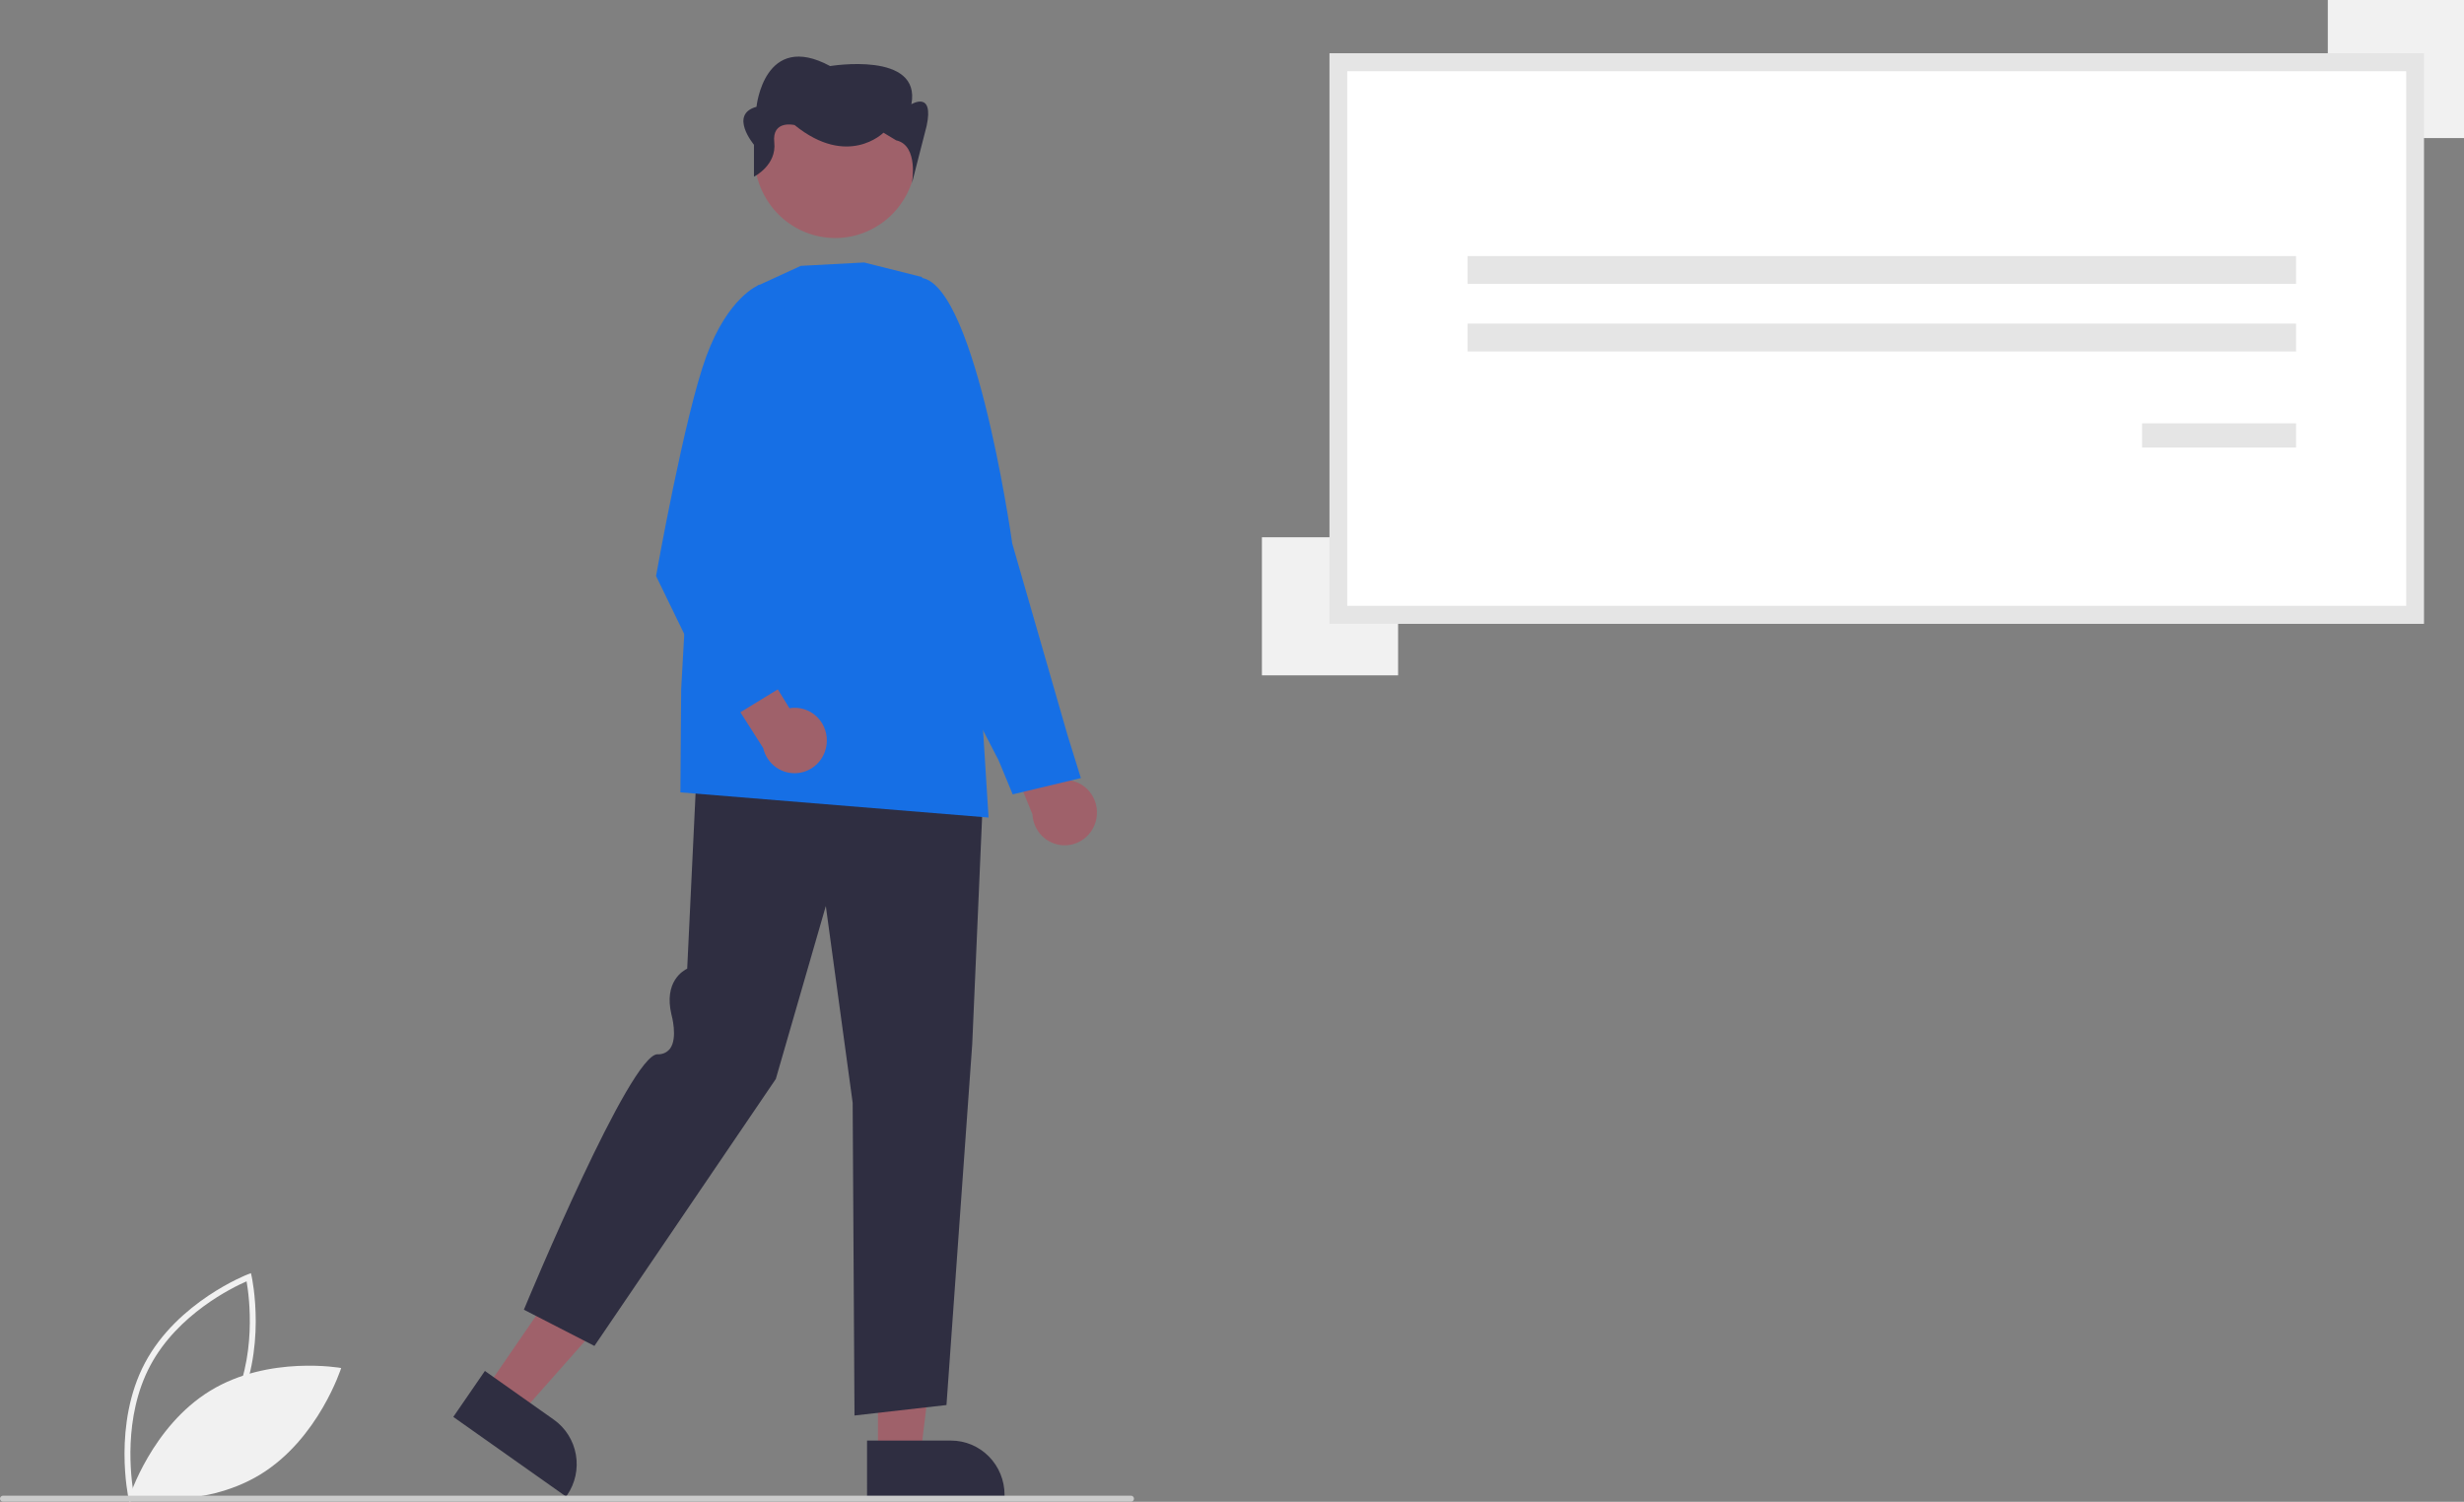 <svg width="420" height="256" viewBox="0 0 420 256" fill="none" xmlns="http://www.w3.org/2000/svg">
<rect x="0" y="0" width="420" height="256" fill="#808080" stroke="none"/>
<g clip-path="url(#clip0_38_5884)">
<path d="M21.913 255.428C21.885 255.302 19.168 242.74 24.717 232.307C30.267 221.874 42.113 217.273 42.232 217.227L42.773 217.021L42.901 217.593C42.929 217.719 45.647 230.281 40.097 240.714C34.548 251.147 22.701 255.749 22.582 255.794L22.041 256L21.913 255.428ZM42.031 218.417C39.658 219.452 30.293 223.981 25.606 232.793C20.918 241.605 22.332 252.027 22.784 254.604C25.155 253.572 34.517 249.05 39.208 240.229C43.896 231.416 42.482 220.996 42.031 218.417V218.417Z" fill="#F1F1F1"/>
<path d="M35.856 237.055C25.883 243.137 22.043 255.219 22.043 255.219C22.043 255.219 34.371 257.439 44.344 251.356C54.316 245.274 58.157 233.192 58.157 233.192C58.157 233.192 45.829 230.972 35.856 237.055Z" fill="#F1F1F1"/>
<path d="M186.882 139.545C187.034 138.749 187.012 137.929 186.818 137.143C186.623 136.356 186.261 135.623 185.757 134.994C185.253 134.365 184.619 133.855 183.899 133.502C183.18 133.148 182.392 132.958 181.593 132.946L176.975 121.172L169.232 122.272L175.985 138.807C176.054 140.17 176.614 141.46 177.558 142.432C178.503 143.404 179.767 143.992 181.11 144.083C182.453 144.174 183.783 143.762 184.846 142.926C185.91 142.089 186.634 140.886 186.882 139.545Z" fill="#9F616A"/>
<path d="M172.618 135.408L170.219 129.608L155.27 100.76L156.082 47.38L156.238 47.359C165.804 46.078 172.276 90.76 172.547 92.663L181.993 125.412L184.241 132.63L172.618 135.408Z" fill="#166FE5"/>
<path d="M149.648 247.968L156.916 247.968L160.374 219.546L149.646 219.546L149.648 247.968Z" fill="#9F616A"/>
<path d="M147.793 245.562L162.108 245.562H162.108C164.528 245.562 166.848 246.536 168.558 248.271C170.269 250.005 171.23 252.357 171.23 254.81V255.11L147.794 255.111L147.793 245.562Z" fill="#2F2E41"/>
<path d="M82.816 236.741L88.78 240.954L107.646 219.641L98.844 213.423L82.816 236.741Z" fill="#9F616A"/>
<path d="M82.652 233.693L94.396 241.99L94.397 241.99C96.381 243.392 97.735 245.536 98.161 247.951C98.586 250.365 98.048 252.852 96.665 254.864L96.496 255.111L77.267 241.527L82.652 233.693Z" fill="#2F2E41"/>
<path d="M145.653 241.288L145.339 187.97L140.765 154.444L132.239 183.927L132.222 183.951L101.323 229.428L89.3 223.252L89.366 223.094C90.1 221.322 107.414 179.71 112.068 179.71C112.474 179.739 112.881 179.667 113.254 179.501C113.627 179.335 113.955 179.079 114.209 178.756C115.575 176.907 114.462 172.984 114.451 172.944C113.119 167.344 116.468 165.437 117.136 165.118L118.93 127.566L119.116 127.579L167.762 131.038L165.721 177.989L161.331 239.504L161.18 239.521L145.653 241.288Z" fill="#2F2E41"/>
<path d="M168.505 139.359L168.295 139.342L115.977 135.067L116.107 117.518L118.667 71.696L118.682 71.665L129.11 48.713L136.502 45.32L147.287 44.744L147.314 44.751L157.156 47.223L167.395 121.737L168.505 139.359Z" fill="#166FE5"/>
<path d="M148.977 38.862C155.653 35.163 158.106 26.678 154.457 19.911C150.808 13.144 142.438 10.657 135.763 14.356C129.088 18.055 126.635 26.54 130.284 33.307C133.933 40.075 142.302 42.562 148.977 38.862Z" fill="#9F616A"/>
<path d="M128.517 30.115V24.674C128.517 24.674 124.189 19.506 128.95 18.204C128.95 18.204 130.248 5.187 141.501 11.262C141.501 11.262 157.083 8.658 155.351 17.77C155.351 17.77 159.247 15.392 157.948 21.466L155.437 31.252C155.437 31.252 156.65 24.788 152.755 23.92L150.591 22.618C150.591 22.618 144.531 28.693 135.442 21.317C135.442 21.317 131.547 20.374 131.98 24.279C132.412 28.184 128.517 30.115 128.517 30.115Z" fill="#2F2E41"/>
<path d="M140.936 126.254C140.945 125.443 140.778 124.641 140.448 123.903C140.117 123.164 139.631 122.509 139.024 121.982C138.416 121.454 137.702 121.069 136.932 120.852C136.162 120.634 135.354 120.591 134.565 120.725L127.937 109.982L120.516 112.473L130.085 127.51C130.394 128.839 131.174 130.006 132.275 130.791C133.376 131.575 134.723 131.923 136.061 131.768C137.399 131.613 138.634 130.967 139.532 129.95C140.431 128.934 140.93 127.619 140.936 126.254Z" fill="#9F616A"/>
<path d="M123.819 122.868L111.828 98.189L111.839 98.129C111.887 97.856 116.714 70.688 120.405 60.702C124.12 50.653 129.205 48.635 129.419 48.554L129.526 48.514L134.086 52.947L127.77 95.683L134.578 116.293L123.819 122.868Z" fill="#166FE5"/>
<path d="M420 0H396.785V23.535H420V0Z" fill="#F1F1F1"/>
<path d="M238.314 91.583H215.099V115.118H238.314V91.583Z" fill="#F1F1F1"/>
<path d="M228.129 104.805H411.67V10.608H228.129V104.805Z" fill="white"/>
<path d="M413.183 106.34H226.615V9.073H413.183V106.34ZM229.643 103.27H410.155V12.143H229.643V103.27Z" fill="#E5E5E5"/>
<path d="M391.374 43.651H250.16V48.398H391.374V43.651Z" fill="#E5E5E5"/>
<path d="M391.374 55.164H250.16V59.912H391.374V55.164Z" fill="#E5E5E5"/>
<path d="M391.374 72.164H365.13V76.284H391.374V72.164Z" fill="#E5E5E5"/>
<path d="M192.789 255.979H0.505C0.371 255.979 0.242 255.925 0.148 255.829C0.053 255.734 0 255.603 0 255.468C0 255.332 0.053 255.202 0.148 255.106C0.242 255.01 0.371 254.956 0.505 254.956H192.789C192.923 254.956 193.051 255.01 193.146 255.106C193.24 255.202 193.293 255.332 193.293 255.468C193.293 255.603 193.24 255.734 193.146 255.829C193.051 255.925 192.923 255.979 192.789 255.979Z" fill="#CBCBCB"/>
</g>
<defs>
<clipPath id="clip0_38_5884">
<rect width="420" height="256" fill="white"/>
</clipPath>
</defs>
</svg>

